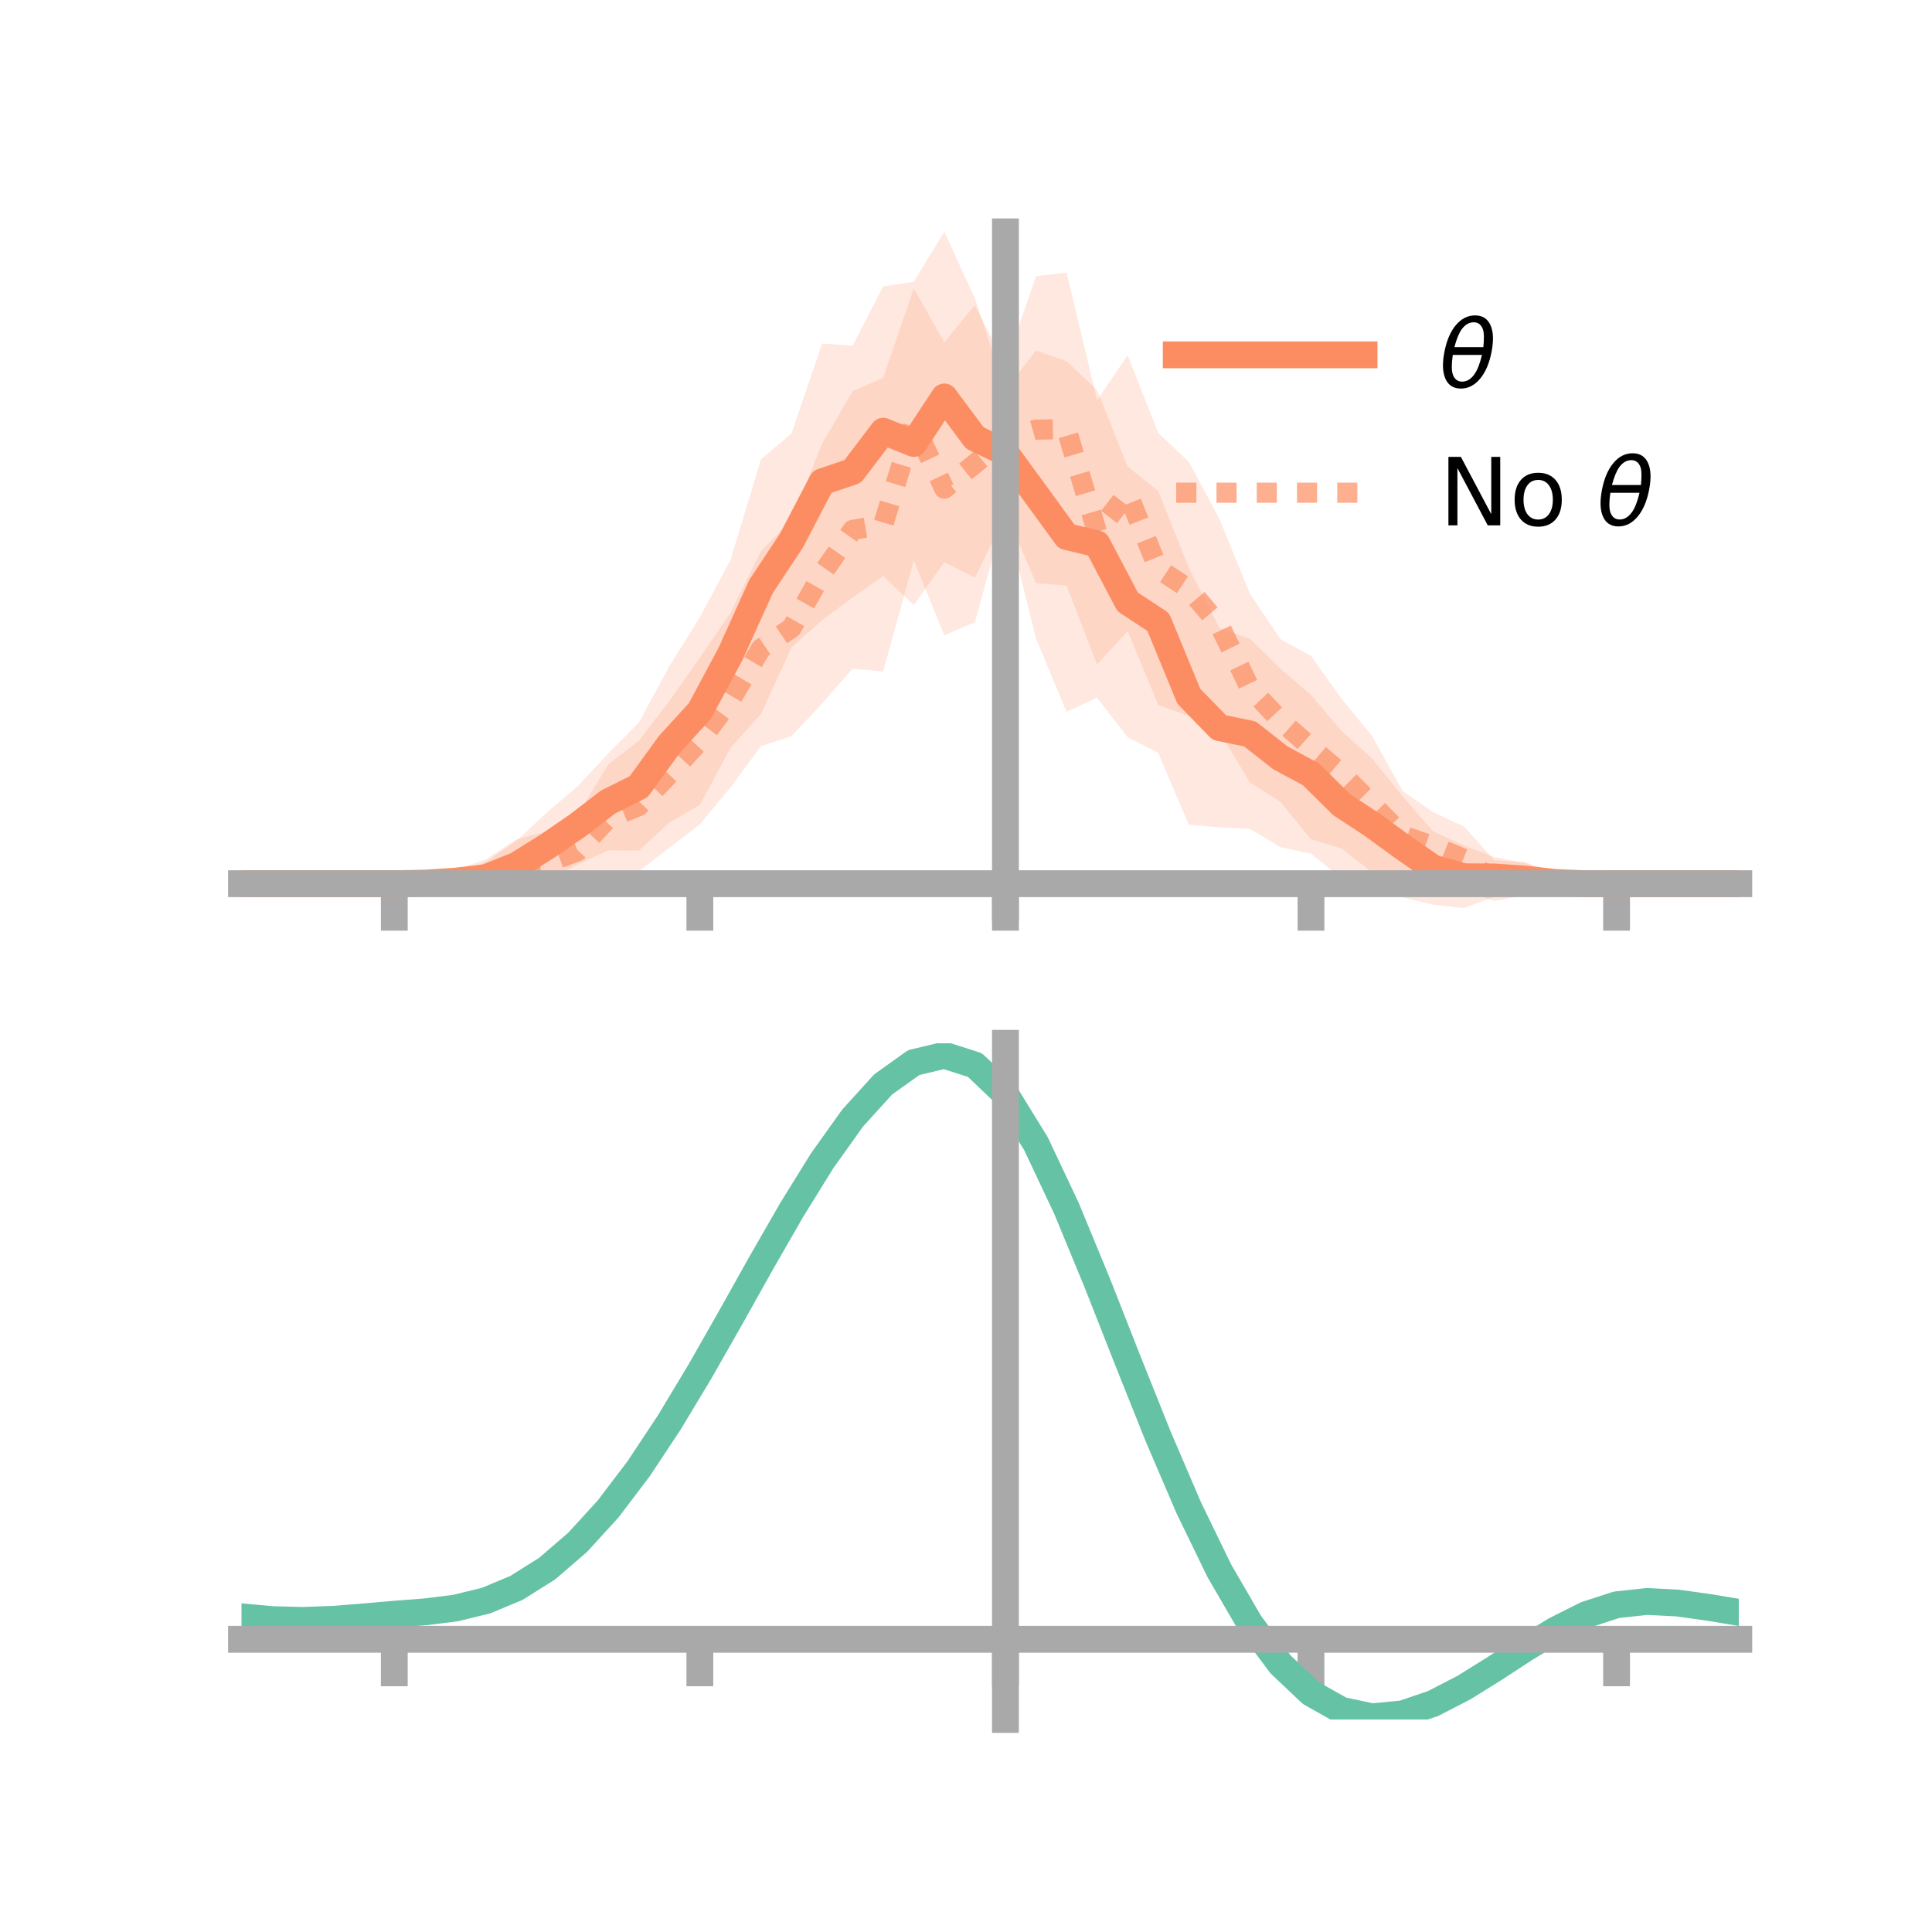 <?xml version="1.0" encoding="utf-8" standalone="no"?>
<!DOCTYPE svg PUBLIC "-//W3C//DTD SVG 1.1//EN"
  "http://www.w3.org/Graphics/SVG/1.1/DTD/svg11.dtd">
<!-- Created with matplotlib (https://matplotlib.org/) -->
<svg height="144pt" version="1.1" viewBox="0 0 144 144" width="144pt" xmlns="http://www.w3.org/2000/svg" xmlns:xlink="http://www.w3.org/1999/xlink">
 <defs>
  <style type="text/css">*{stroke-linecap:butt;stroke-linejoin:round;}</style>
 </defs>
 <g id="figure_1">
  <g id="patch_1">
   <path d="M 0 144 
L 144 144 
L 144 0 
L 0 0 
z
" style="fill:none;"/>
  </g>
  <g id="axes_1">
   <g id="patch_2">
    <path d="M 18 67.68 
L 129.6 67.68 
L 129.6 17.28 
L 18 17.28 
z
" style="fill:none;"/>
   </g>
   <g id="PolyCollection_1">
    <path clip-path="url(#p68807aeca3)" d="M 18 65.866 
L 18 65.866 
L 20.278 65.866 
L 22.555 65.866 
L 24.833 65.866 
L 27.11 65.866 
L 29.388 65.866 
L 31.665 65.541 
L 33.943 65.177 
L 36.22 64.235 
L 38.498 62.673 
L 40.776 60.54 
L 43.053 58.609 
L 45.331 56.164 
L 47.608 53.868 
L 49.886 49.668 
L 52.163 46.005 
L 54.441 41.759 
L 56.718 34.236 
L 58.996 32.312 
L 61.273 25.605 
L 63.551 25.762 
L 65.829 21.346 
L 68.106 21.005 
L 70.384 17.28 
L 72.661 22.241 
L 74.939 29.078 
L 77.216 26.129 
L 79.494 26.927 
L 81.771 29.076 
L 84.049 34.775 
L 86.327 36.607 
L 88.604 42.311 
L 90.882 46.8 
L 93.159 47.618 
L 95.437 49.838 
L 97.714 51.802 
L 99.992 54.487 
L 102.269 56.53 
L 104.547 59.368 
L 106.824 61.974 
L 109.102 63.014 
L 111.38 63.884 
L 113.657 64.318 
L 115.935 65.323 
L 118.212 65.697 
L 120.49 65.866 
L 122.767 65.866 
L 125.045 65.866 
L 127.322 65.866 
L 129.6 65.866 
L 129.6 65.866 
L 129.6 65.866 
L 127.322 65.866 
L 125.045 65.866 
L 122.767 65.866 
L 120.49 65.866 
L 118.212 66.045 
L 115.935 66.23 
L 113.657 66.725 
L 111.38 66.847 
L 109.102 67.68 
L 106.824 67.432 
L 104.547 66.886 
L 102.269 66.404 
L 99.992 65.456 
L 97.714 63.628 
L 95.437 63.137 
L 93.159 61.779 
L 90.882 61.667 
L 88.604 61.466 
L 86.327 56.111 
L 84.049 54.949 
L 81.771 52.001 
L 79.494 53.051 
L 77.216 47.59 
L 74.939 38.405 
L 72.661 43.054 
L 70.384 41.901 
L 68.106 45.099 
L 65.829 42.936 
L 63.551 44.523 
L 61.273 46.221 
L 58.996 48.253 
L 56.718 53.212 
L 54.441 55.745 
L 52.163 59.99 
L 49.886 61.311 
L 47.608 63.4 
L 45.331 63.381 
L 43.053 64.431 
L 40.776 65.628 
L 38.498 66.335 
L 36.22 66.592 
L 33.943 66.18 
L 31.665 66.105 
L 29.388 65.866 
L 27.11 65.866 
L 24.833 65.866 
L 22.555 65.866 
L 20.278 65.866 
L 18 65.866 
z
" style="fill:#fc8d62;fill-opacity:0.2;"/>
   </g>
   <g id="PolyCollection_2">
    <path clip-path="url(#p68807aeca3)" d="M 18 65.866 
L 18 65.866 
L 20.278 65.866 
L 22.555 65.866 
L 24.833 65.866 
L 27.11 65.866 
L 29.388 65.866 
L 31.665 65.361 
L 33.943 64.844 
L 36.22 64.053 
L 38.498 62.558 
L 40.776 61.985 
L 43.053 60.74 
L 45.331 56.991 
L 47.608 55.213 
L 49.886 52.255 
L 52.163 49.018 
L 54.441 45.696 
L 56.718 41.075 
L 58.996 38.755 
L 61.273 33.083 
L 63.551 29.158 
L 65.829 28.16 
L 68.106 21.505 
L 70.384 25.509 
L 72.661 22.755 
L 74.939 27.226 
L 77.216 20.583 
L 79.494 20.317 
L 81.771 29.833 
L 84.049 26.476 
L 86.327 32.272 
L 88.604 34.412 
L 90.882 38.662 
L 93.159 44.246 
L 95.437 47.639 
L 97.714 48.884 
L 99.992 52.087 
L 102.269 54.865 
L 104.547 58.959 
L 106.824 60.539 
L 109.102 61.594 
L 111.38 64.114 
L 113.657 64.263 
L 115.935 65.026 
L 118.212 65.57 
L 120.49 65.866 
L 122.767 65.866 
L 125.045 65.866 
L 127.322 65.866 
L 129.6 65.866 
L 129.6 65.866 
L 129.6 65.866 
L 127.322 65.866 
L 125.045 65.866 
L 122.767 65.866 
L 120.49 65.866 
L 118.212 66.27 
L 115.935 66.576 
L 113.657 66.733 
L 111.38 67.147 
L 109.102 66.416 
L 106.824 65.602 
L 104.547 65.59 
L 102.269 65.014 
L 99.992 63.243 
L 97.714 62.549 
L 95.437 59.766 
L 93.159 58.314 
L 90.882 54.501 
L 88.604 53.373 
L 86.327 52.532 
L 84.049 47.032 
L 81.771 49.527 
L 79.494 43.65 
L 77.216 43.46 
L 74.939 38.104 
L 72.661 46.379 
L 70.384 47.344 
L 68.106 41.753 
L 65.829 50.045 
L 63.551 49.836 
L 61.273 52.436 
L 58.996 54.865 
L 56.718 55.607 
L 54.441 58.697 
L 52.163 61.44 
L 49.886 63.188 
L 47.608 64.949 
L 45.331 65.028 
L 43.053 66.158 
L 40.776 66.622 
L 38.498 66.243 
L 36.22 66.75 
L 33.943 66.461 
L 31.665 66.197 
L 29.388 65.866 
L 27.11 65.866 
L 24.833 65.866 
L 22.555 65.866 
L 20.278 65.866 
L 18 65.866 
z
" style="fill:#fc8d62;fill-opacity:0.2;"/>
   </g>
   <g id="matplotlib.axis_1">
    <g id="xtick_1">
     <g id="line2d_1">
      <defs>
       <path d="M 0 0 
L 0 3.5 
" id="mf139665774" style="stroke:#a9a9a9;stroke-width:2;"/>
      </defs>
      <g>
       <use style="fill:#a9a9a9;stroke:#a9a9a9;stroke-width:2;" x="29.388" xlink:href="#mf139665774" y="65.866"/>
      </g>
     </g>
    </g>
    <g id="xtick_2">
     <g id="line2d_2">
      <g>
       <use style="fill:#a9a9a9;stroke:#a9a9a9;stroke-width:2;" x="52.163" xlink:href="#mf139665774" y="65.866"/>
      </g>
     </g>
    </g>
    <g id="xtick_3">
     <g id="line2d_3">
      <g>
       <use style="fill:#a9a9a9;stroke:#a9a9a9;stroke-width:2;" x="74.939" xlink:href="#mf139665774" y="65.866"/>
      </g>
     </g>
    </g>
    <g id="xtick_4">
     <g id="line2d_4">
      <g>
       <use style="fill:#a9a9a9;stroke:#a9a9a9;stroke-width:2;" x="97.714" xlink:href="#mf139665774" y="65.866"/>
      </g>
     </g>
    </g>
    <g id="xtick_5">
     <g id="line2d_5">
      <g>
       <use style="fill:#a9a9a9;stroke:#a9a9a9;stroke-width:2;" x="120.49" xlink:href="#mf139665774" y="65.866"/>
      </g>
     </g>
    </g>
   </g>
   <g id="matplotlib.axis_2"/>
   <g id="line2d_6">
    <path clip-path="url(#p68807aeca3)" d="M 18 65.866 
L 20.278 65.866 
L 22.555 65.866 
L 24.833 65.866 
L 27.11 65.866 
L 29.388 65.866 
L 31.665 65.823 
L 33.943 65.678 
L 36.22 65.413 
L 38.498 64.504 
L 40.776 63.084 
L 43.053 61.52 
L 45.331 59.772 
L 47.608 58.634 
L 49.886 55.489 
L 52.163 52.997 
L 54.441 48.752 
L 56.718 43.724 
L 58.996 40.282 
L 61.273 35.913 
L 63.551 35.143 
L 65.829 32.141 
L 68.106 33.052 
L 70.384 29.59 
L 72.661 32.647 
L 74.939 33.741 
L 77.216 36.86 
L 79.494 39.989 
L 81.771 40.538 
L 84.049 44.862 
L 86.327 46.359 
L 88.604 51.889 
L 90.882 54.233 
L 93.159 54.699 
L 95.437 56.488 
L 97.714 57.715 
L 99.992 59.971 
L 102.269 61.467 
L 104.547 63.127 
L 106.824 64.703 
L 109.102 65.347 
L 111.38 65.366 
L 113.657 65.521 
L 115.935 65.777 
L 118.212 65.871 
L 120.49 65.866 
L 122.767 65.866 
L 125.045 65.866 
L 127.322 65.866 
L 129.6 65.866 
" style="fill:none;stroke:#fc8d62;stroke-linecap:square;stroke-width:2;"/>
   </g>
   <g id="line2d_7">
    <path clip-path="url(#p68807aeca3)" d="M 18 65.866 
L 20.278 65.866 
L 22.555 65.866 
L 24.833 65.866 
L 27.11 65.866 
L 29.388 65.866 
L 31.665 65.779 
L 33.943 65.653 
L 36.22 65.402 
L 38.498 64.4 
L 40.776 64.303 
L 43.053 63.449 
L 45.331 61.01 
L 47.608 60.081 
L 49.886 57.721 
L 52.163 55.229 
L 54.441 52.197 
L 56.718 48.341 
L 58.996 46.81 
L 61.273 42.76 
L 63.551 39.497 
L 65.829 39.103 
L 68.106 31.629 
L 70.384 36.426 
L 72.661 34.567 
L 74.939 32.665 
L 77.216 32.022 
L 79.494 31.984 
L 81.771 39.68 
L 84.049 36.754 
L 86.327 42.402 
L 88.604 43.892 
L 90.882 46.582 
L 93.159 51.28 
L 95.437 53.702 
L 97.714 55.717 
L 99.992 57.665 
L 102.269 59.939 
L 104.547 62.274 
L 106.824 63.071 
L 109.102 64.005 
L 111.38 65.631 
L 113.657 65.498 
L 115.935 65.801 
L 118.212 65.92 
L 120.49 65.866 
L 122.767 65.866 
L 125.045 65.866 
L 127.322 65.866 
L 129.6 65.866 
" style="fill:none;stroke:#fc8d62;stroke-dasharray:1.5,1.5;stroke-dashoffset:0;stroke-opacity:0.7;stroke-width:1.5;"/>
   </g>
   <g id="patch_3">
    <path d="M 74.939 67.68 
L 74.939 17.28 
" style="fill:none;stroke:#a9a9a9;stroke-linecap:square;stroke-linejoin:miter;stroke-width:2;"/>
   </g>
   <g id="patch_4">
    <path d="M 129.6 67.68 
L 129.6 17.28 
" style="fill:none;"/>
   </g>
   <g id="patch_5">
    <path d="M 18 65.866 
L 129.6 65.866 
" style="fill:none;stroke:#a9a9a9;stroke-linecap:square;stroke-linejoin:miter;stroke-width:2;"/>
   </g>
   <g id="patch_6">
    <path d="M 18 17.28 
L 129.6 17.28 
" style="fill:none;"/>
   </g>
   <g id="legend_1">
    <g id="line2d_8">
     <path d="M 87.67 26.449 
L 101.67 26.449 
" style="fill:none;stroke:#fc8d62;stroke-linecap:square;stroke-width:2;"/>
    </g>
    <g id="line2d_9"/>
    <g id="text_1">
     <!-- $\theta$ -->
     <g transform="translate(107.27 28.899)scale(0.07 -0.07)">
      <defs>
       <path d="M 45.516 34.672 
L 14.453 34.672 
Q 12.359 20.062 14.5 13.875 
Q 17.188 6.25 24.469 6.25 
Q 31.781 6.25 37.359 13.922 
Q 42.234 20.656 45.516 34.672 
z
M 47.016 42.969 
Q 48.344 56.844 46.625 61.719 
Q 43.953 69.438 36.766 69.438 
Q 29.297 69.438 23.828 61.812 
Q 19.531 55.672 16.156 42.969 
z
M 38.188 76.766 
Q 49.906 76.766 54.594 66.406 
Q 59.281 56.109 55.719 37.844 
Q 52.203 19.625 43.453 9.281 
Q 34.766 -1.125 23.047 -1.125 
Q 11.281 -1.125 6.641 9.281 
Q 2 19.625 5.516 37.844 
Q 9.078 56.109 17.719 66.406 
Q 26.422 76.766 38.188 76.766 
z
" id="DejaVuSans-Oblique-952"/>
      </defs>
      <use transform="translate(0 0.234)" xlink:href="#DejaVuSans-Oblique-952"/>
     </g>
    </g>
    <g id="line2d_10">
     <path d="M 87.67 36.724 
L 101.67 36.724 
" style="fill:none;stroke:#fc8d62;stroke-dasharray:1.5,1.5;stroke-dashoffset:0;stroke-opacity:0.7;stroke-width:1.5;"/>
    </g>
    <g id="line2d_11"/>
    <g id="text_2">
     <!-- No $\theta$ -->
     <g transform="translate(107.27 39.174)scale(0.07 -0.07)">
      <defs>
       <path d="M 9.812 72.906 
L 23.094 72.906 
L 55.422 11.922 
L 55.422 72.906 
L 64.984 72.906 
L 64.984 0 
L 51.703 0 
L 19.391 60.984 
L 19.391 0 
L 9.812 0 
z
" id="DejaVuSans-78"/>
       <path d="M 30.609 48.391 
Q 23.391 48.391 19.188 42.75 
Q 14.984 37.109 14.984 27.297 
Q 14.984 17.484 19.156 11.844 
Q 23.344 6.203 30.609 6.203 
Q 37.797 6.203 41.984 11.859 
Q 46.188 17.531 46.188 27.297 
Q 46.188 37.016 41.984 42.703 
Q 37.797 48.391 30.609 48.391 
z
M 30.609 56 
Q 42.328 56 49.016 48.375 
Q 55.719 40.766 55.719 27.297 
Q 55.719 13.875 49.016 6.219 
Q 42.328 -1.422 30.609 -1.422 
Q 18.844 -1.422 12.172 6.219 
Q 5.516 13.875 5.516 27.297 
Q 5.516 40.766 12.172 48.375 
Q 18.844 56 30.609 56 
z
" id="DejaVuSans-111"/>
       <path id="DejaVuSans-32"/>
      </defs>
      <use transform="translate(0 0.234)" xlink:href="#DejaVuSans-78"/>
      <use transform="translate(74.805 0.234)" xlink:href="#DejaVuSans-111"/>
      <use transform="translate(135.986 0.234)" xlink:href="#DejaVuSans-32"/>
      <use transform="translate(167.773 0.234)" xlink:href="#DejaVuSans-Oblique-952"/>
     </g>
    </g>
   </g>
  </g>
  <g id="axes_2">
   <g id="patch_7">
    <path d="M 18 128.16 
L 129.6 128.16 
L 129.6 77.76 
L 18 77.76 
z
" style="fill:none;"/>
   </g>
   <g id="PolyCollection_3">
    <path clip-path="url(#paa35a4bc84)" d="M 18 120.545 
L 18 120.467 
L 20.278 120.685 
L 22.555 120.746 
L 24.833 120.657 
L 27.11 120.469 
L 29.388 120.26 
L 31.665 120.083 
L 33.943 119.795 
L 36.22 119.234 
L 38.498 118.272 
L 40.776 116.819 
L 43.053 114.823 
L 45.331 112.276 
L 47.608 109.209 
L 49.886 105.691 
L 52.163 101.823 
L 54.441 97.733 
L 56.718 93.576 
L 58.996 89.527 
L 61.273 85.776 
L 63.551 82.521 
L 65.829 79.966 
L 68.106 78.313 
L 70.384 77.76 
L 72.661 78.497 
L 74.939 80.695 
L 77.216 84.443 
L 79.494 89.338 
L 81.771 94.931 
L 84.049 100.8 
L 86.327 106.58 
L 88.604 111.97 
L 90.882 116.736 
L 93.159 120.713 
L 95.437 123.806 
L 97.714 125.983 
L 99.992 127.273 
L 102.269 127.755 
L 104.547 127.545 
L 106.824 126.781 
L 109.102 125.621 
L 111.38 124.228 
L 113.657 122.765 
L 115.935 121.393 
L 118.212 120.266 
L 120.49 119.531 
L 122.767 119.286 
L 125.045 119.41 
L 127.322 119.737 
L 129.6 120.126 
L 129.6 120.228 
L 129.6 120.228 
L 127.322 119.862 
L 125.045 119.553 
L 122.767 119.44 
L 120.49 119.691 
L 118.212 120.436 
L 115.935 121.593 
L 113.657 123.008 
L 111.38 124.52 
L 109.102 125.958 
L 106.824 127.153 
L 104.547 127.938 
L 102.269 128.16 
L 99.992 127.687 
L 97.714 126.417 
L 95.437 124.287 
L 93.159 121.278 
L 90.882 117.42 
L 88.604 112.8 
L 86.327 107.572 
L 84.049 101.959 
L 81.771 96.254 
L 79.494 90.813 
L 77.216 86.046 
L 74.939 82.397 
L 72.661 80.262 
L 70.384 79.548 
L 68.106 80.084 
L 65.829 81.681 
L 63.551 84.144 
L 61.273 87.275 
L 58.996 90.877 
L 56.718 94.758 
L 54.441 98.737 
L 52.163 102.649 
L 49.886 106.347 
L 47.608 109.711 
L 45.331 112.646 
L 43.053 115.091 
L 40.776 117.018 
L 38.498 118.431 
L 36.22 119.372 
L 33.943 119.921 
L 31.665 120.2 
L 29.388 120.367 
L 27.11 120.56 
L 24.833 120.731 
L 22.555 120.806 
L 20.278 120.746 
L 18 120.545 
z
" style="fill:#66c2a5;fill-opacity:0.2;"/>
   </g>
   <g id="matplotlib.axis_3">
    <g id="xtick_6">
     <g id="line2d_12">
      <g>
       <use style="fill:#a9a9a9;stroke:#a9a9a9;stroke-width:2;" x="29.388" xlink:href="#mf139665774" y="122.183"/>
      </g>
     </g>
    </g>
    <g id="xtick_7">
     <g id="line2d_13">
      <g>
       <use style="fill:#a9a9a9;stroke:#a9a9a9;stroke-width:2;" x="52.163" xlink:href="#mf139665774" y="122.183"/>
      </g>
     </g>
    </g>
    <g id="xtick_8">
     <g id="line2d_14">
      <g>
       <use style="fill:#a9a9a9;stroke:#a9a9a9;stroke-width:2;" x="74.939" xlink:href="#mf139665774" y="122.183"/>
      </g>
     </g>
    </g>
    <g id="xtick_9">
     <g id="line2d_15">
      <g>
       <use style="fill:#a9a9a9;stroke:#a9a9a9;stroke-width:2;" x="97.714" xlink:href="#mf139665774" y="122.183"/>
      </g>
     </g>
    </g>
    <g id="xtick_10">
     <g id="line2d_16">
      <g>
       <use style="fill:#a9a9a9;stroke:#a9a9a9;stroke-width:2;" x="120.49" xlink:href="#mf139665774" y="122.183"/>
      </g>
     </g>
    </g>
   </g>
   <g id="matplotlib.axis_4"/>
   <g id="line2d_17">
    <path clip-path="url(#paa35a4bc84)" d="M 18 120.506 
L 20.278 120.715 
L 22.555 120.776 
L 24.833 120.694 
L 27.11 120.515 
L 29.388 120.314 
L 31.665 120.141 
L 33.943 119.858 
L 36.22 119.303 
L 38.498 118.352 
L 40.776 116.918 
L 43.053 114.957 
L 45.331 112.461 
L 47.608 109.46 
L 49.886 106.019 
L 52.163 102.236 
L 54.441 98.235 
L 56.718 94.167 
L 58.996 90.202 
L 61.273 86.525 
L 63.551 83.332 
L 65.829 80.823 
L 68.106 79.198 
L 70.384 78.654 
L 72.661 79.38 
L 74.939 81.546 
L 77.216 85.245 
L 79.494 90.076 
L 81.771 95.592 
L 84.049 101.38 
L 86.327 107.076 
L 88.604 112.385 
L 90.882 117.078 
L 93.159 120.996 
L 95.437 124.047 
L 97.714 126.2 
L 99.992 127.48 
L 102.269 127.958 
L 104.547 127.741 
L 106.824 126.967 
L 109.102 125.79 
L 111.38 124.374 
L 113.657 122.887 
L 115.935 121.493 
L 118.212 120.351 
L 120.49 119.611 
L 122.767 119.363 
L 125.045 119.482 
L 127.322 119.8 
L 129.6 120.177 
" style="fill:none;stroke:#66c2a5;stroke-linecap:square;stroke-width:2;"/>
   </g>
   <g id="patch_8">
    <path d="M 74.939 128.16 
L 74.939 77.76 
" style="fill:none;stroke:#a9a9a9;stroke-linecap:square;stroke-linejoin:miter;stroke-width:2;"/>
   </g>
   <g id="patch_9">
    <path d="M 129.6 128.16 
L 129.6 77.76 
" style="fill:none;"/>
   </g>
   <g id="patch_10">
    <path d="M 18 122.183 
L 129.6 122.183 
" style="fill:none;stroke:#a9a9a9;stroke-linecap:square;stroke-linejoin:miter;stroke-width:2;"/>
   </g>
   <g id="patch_11">
    <path d="M 18 77.76 
L 129.6 77.76 
" style="fill:none;"/>
   </g>
  </g>
 </g>
 <defs>
  <clipPath id="p68807aeca3">
   <rect height="50.4" width="111.6" x="18" y="17.28"/>
  </clipPath>
  <clipPath id="paa35a4bc84">
   <rect height="50.4" width="111.6" x="18" y="77.76"/>
  </clipPath>
 </defs>
</svg>
